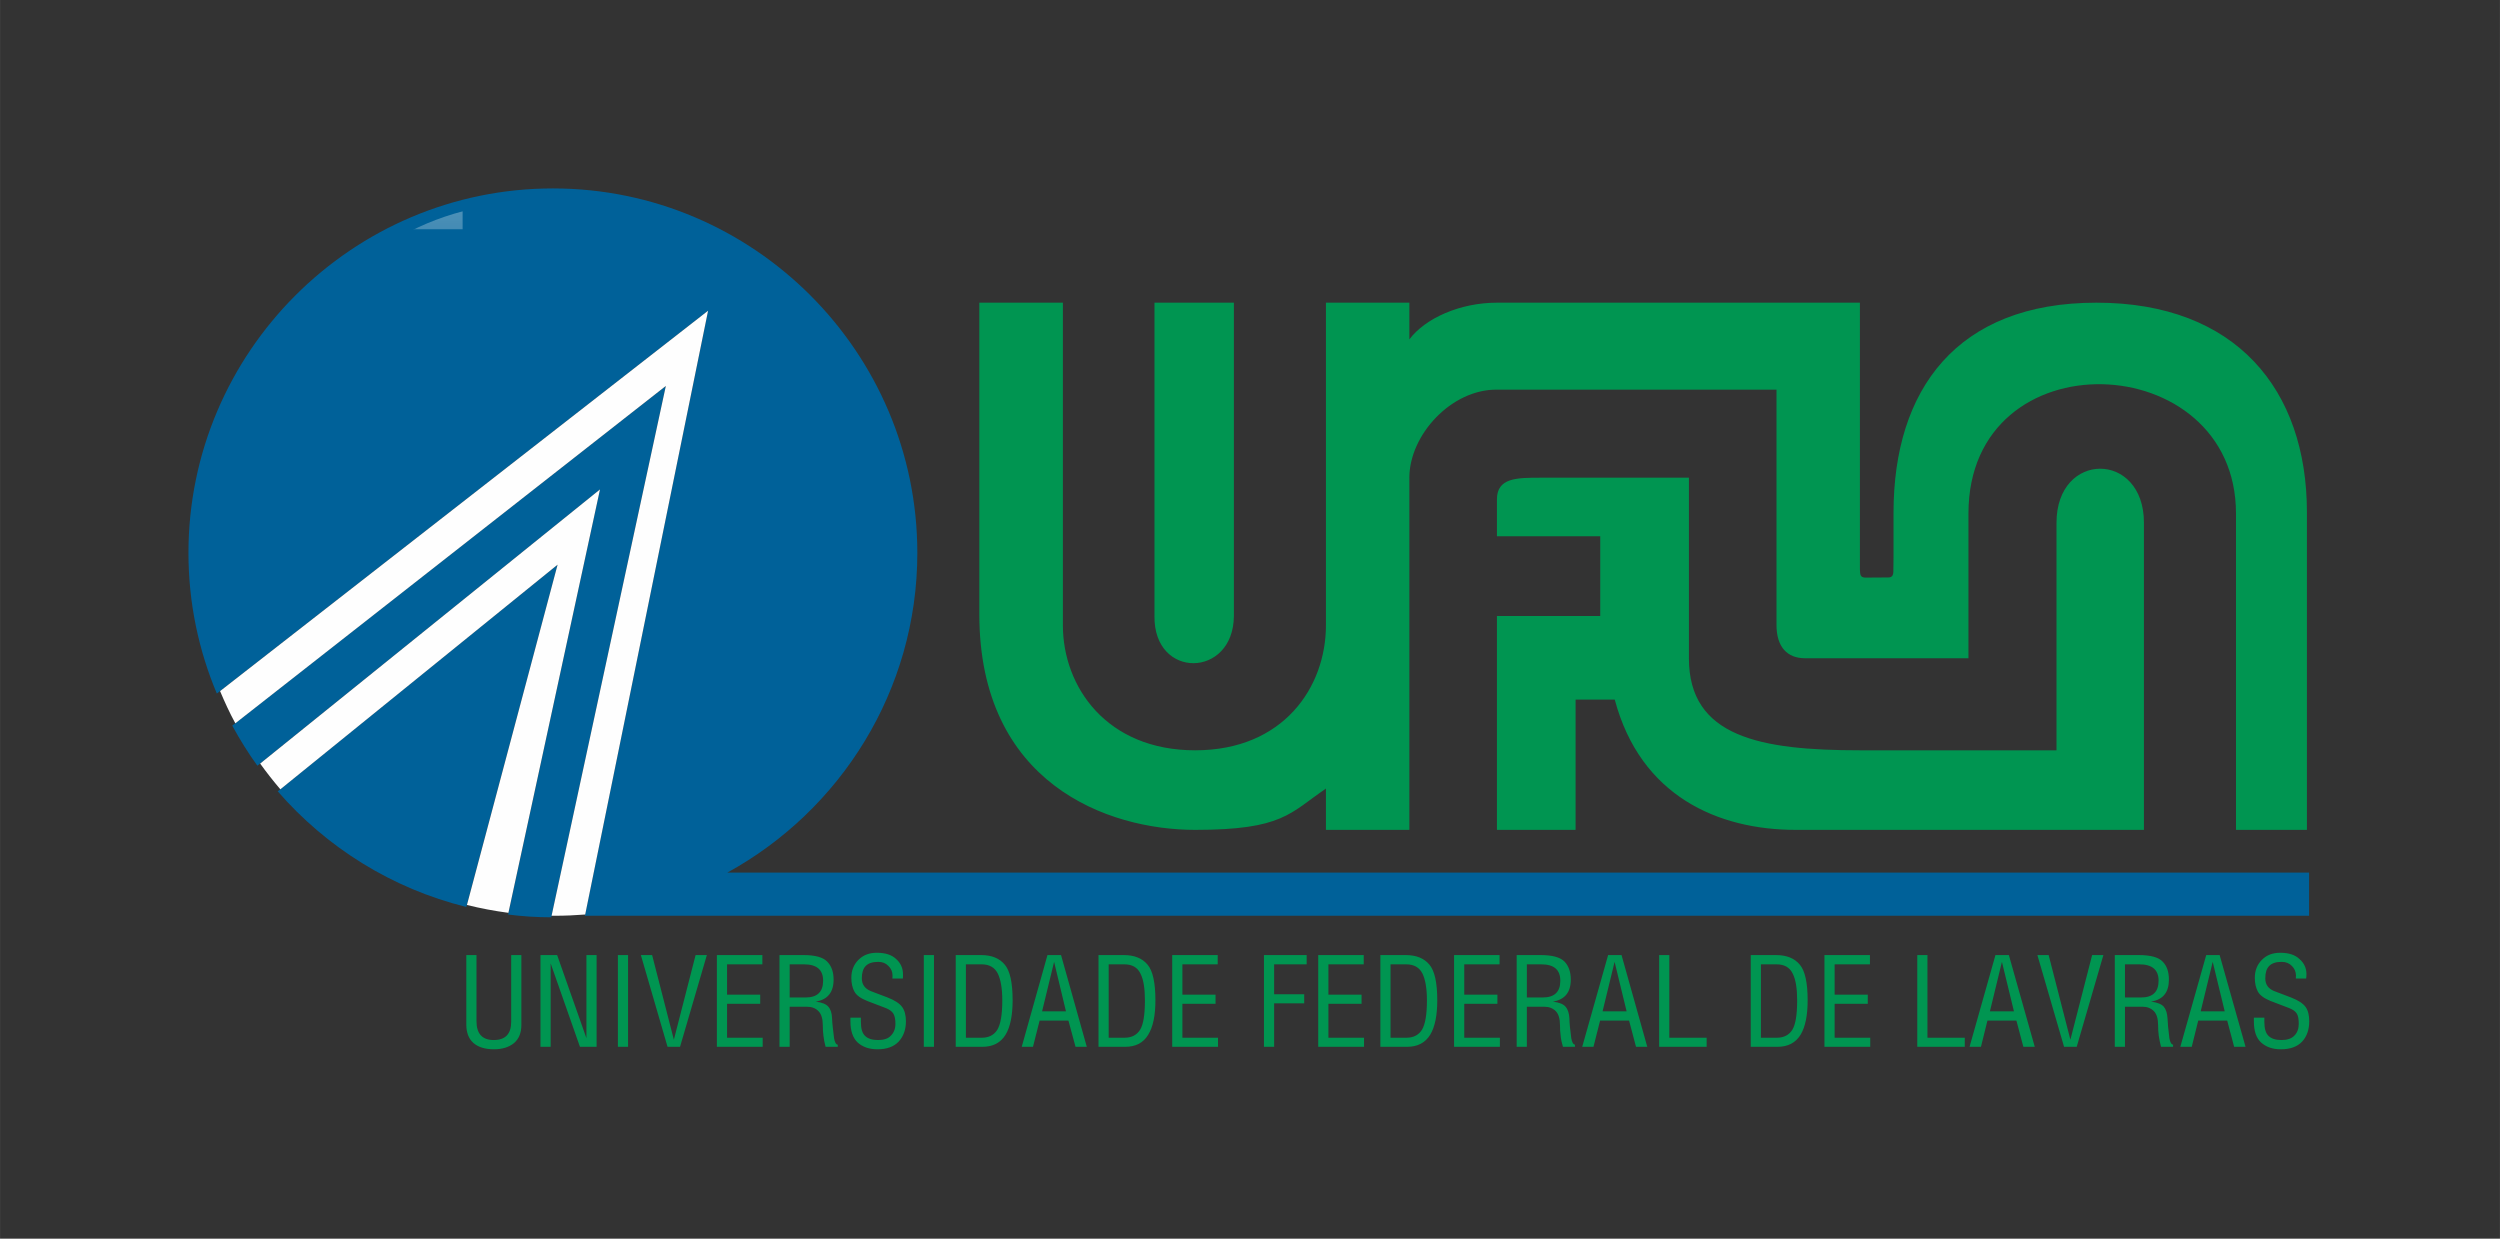 <?xml version="1.0" encoding="UTF-8"?>
<!DOCTYPE svg PUBLIC "-//W3C//DTD SVG 1.1//EN" "http://www.w3.org/Graphics/SVG/1.1/DTD/svg11.dtd">
<!-- Creator: CorelDRAW X8 -->
<svg xmlns="http://www.w3.org/2000/svg" xml:space="preserve" width="162.134mm" height="80.33mm" version="1.1" style="shape-rendering:geometricPrecision; text-rendering:geometricPrecision; image-rendering:optimizeQuality; fill-rule:evenodd; clip-rule:evenodd"
viewBox="0 0 16213 8033"
 xmlns:xlink="http://www.w3.org/1999/xlink">
 <rect x="0" y="0" width="16213" height="8033" fill="#333333" stroke="none"/>
 <defs>
  <style type="text/css">
   <![CDATA[
    .fil3 {fill:none}
    .fil2 {fill:#FEFEFE}
    .fil0 {fill:#009551}
    .fil1 {fill:#006199}
   ]]>
  </style>
    <clipPath id="id0">
     <path d="M3586 1222c1302,0 2363,1062 2363,2364 0,892 -499,1671 -1232,2073l10258 0 0 280 -11174 0c-3,1 -6,1 -8,1l799 -3925 -3186 2483c-118,-281 -184,-589 -184,-912 0,-1302 1062,-2364 2364,-2364zm-11 4727c-95,0 -188,-6 -280,-18l596 -2757 -2222 1792c-60,-83 -114,-170 -163,-260l2812 -2203 -743 3446zm-551 -67c-482,-119 -907,-386 -1223,-750l1815 -1470 -592 2220z"/>
    </clipPath>
      <mask id="id1">
  <linearGradient id="id2" gradientUnits="userSpaceOnUse" x1="3677.28" y1="6982.78" x2="3677.28" y2="2905.71">
   <stop offset="0" style="stop-opacity:1; stop-color:white"/>
   <stop offset="1" style="stop-opacity:0; stop-color:white"/>
  </linearGradient>
       <rect style="fill:url(#id2)" x="1352" y="687" width="4441" height="4441"/>
      </mask>
      <mask id="id3">
  <linearGradient id="id4" gradientUnits="userSpaceOnUse" x1="3476.44" y1="-1294.4" x2="3476.44" y2="2495.07">
   <stop offset="0" style="stop-opacity:1; stop-color:white"/>
   <stop offset="1" style="stop-opacity:0; stop-color:white"/>
  </linearGradient>
       <rect style="fill:url(#id4)" x="2144" y="1290" width="2816" height="1758"/>
      </mask>
      <mask id="id5">
  <linearGradient id="id6" gradientUnits="userSpaceOnUse" x1="6295.05" y1="2224.05" x2="4449.41" y2="1932.63">
   <stop offset="0" style="stop-opacity:1; stop-color:white"/>
   <stop offset="1" style="stop-opacity:0; stop-color:white"/>
  </linearGradient>
       <rect style="fill:url(#id6)" x="2144" y="1290" width="2816" height="1758"/>
      </mask>
      <mask id="id7">
  <linearGradient id="id8" gradientUnits="userSpaceOnUse" x1="3722.29" y1="6633.79" x2="3722.29" y2="4544.83">
   <stop offset="0" style="stop-opacity:1; stop-color:white"/>
   <stop offset="1" style="stop-opacity:0; stop-color:white"/>
  </linearGradient>
       <rect style="fill:url(#id8)" x="1240" y="1242" width="13745" height="4708"/>
      </mask>
 </defs>
 <g id="Camada_x0020_1">
  <g id="_2115025110768">
   <path class="fil0" d="M7487 1963l515 0 0 2032c-3,404 -521,412 -515,0l0 -2032zm-1136 0l542 0 0 2092c0,401 285,811 858,811 573,0 848,-410 848,-811l0 -2092 541 0 0 238c102,-136 327,-238 568,-238l1245 0 1109 0 0 1646c0,28 0,57 0,85 1,38 5,51 36,52 49,0 97,-1 146,-1 26,1 36,-13 35,-46l1 -90 0 -284c0,-798 410,-1362 1316,-1362 905,0 1365,564 1365,1359l0 2060 -460 0 0 -2052c0,-1082 -1735,-1153 -1735,0l0 939 -1059 0c-115,0 -186,-71 -186,-217l0 -1525 -1813 0c-296,-3 -568,294 -568,571l0 2284 -541 0 0 -268c-233,159 -280,268 -848,268 -568,0 -1400,-300 -1400,-1400l0 -2019zm3357 1515l0 -239c0,-141 128,-141 288,-141l957 0 0 1171c0,511 463,597 1109,597l1275 0 0 -1476c0,-467 567,-467 567,0l0 1992 -2258 0c-504,0 -1007,-219 -1174,-845l-254 0 0 845 -510 0 0 -1387 670 0 0 -517 -670 0zm-6684 2716l66 0 0 428c0,82 37,123 112,123 75,0 113,-39 113,-118l0 -433 66 0 0 454c0,51 -16,90 -48,117 -32,26 -75,40 -129,40 -59,0 -104,-14 -135,-42 -30,-27 -45,-67 -45,-118l0 -451zm174 -59l0 0zm37 654l0 0zm-275 -610l0 0zm545 15l108 0 190 539 0 0 0 -539 66 0 0 595 -108 0 -190 -541 0 0 0 541 -66 0 0 -595zm189 -59l0 0zm18 654l0 0zm-268 -610l0 0zm563 15l66 0 0 595 -66 0 0 -595zm34 -59l0 0zm-6 654l0 0zm-106 -610l0 0zm441 564l0 0 141 -549 73 0 -174 595 -81 0 -173 -595 73 0 141 549zm279 46l0 -595 295 0 0 60 -229 0 0 197 215 0 0 59 -215 0 0 220 231 0 0 59 -297 0zm150 -654l0 0zm79 654l0 0zm-287 -610l0 0zm842 610l-79 0c-7,-27 -12,-51 -14,-73 -3,-21 -4,-43 -4,-66 0,-42 -9,-73 -28,-92 -18,-19 -43,-29 -75,-29l-112 0 0 260 -66 0 0 -595 156 0c75,0 126,14 153,42 28,28 42,67 42,117 0,83 -39,130 -116,143 40,5 68,16 82,33 15,17 23,42 24,75 1,30 6,73 13,129 5,27 12,41 24,42l0 14zm-95 -429c0,-71 -41,-106 -125,-106l-92 0 0 215 103 0c76,0 114,-36 114,-109zm-127 -225l0 0zm22 654l0 0zm-246 -610l0 0zm528 421l68 0 0 0 0 30c0,41 9,71 27,88 18,18 46,27 84,27 38,0 66,-9 84,-29 19,-19 29,-45 29,-77 0,-30 -5,-52 -14,-66 -9,-14 -24,-25 -45,-34l-123 -47c-43,-17 -71,-37 -84,-61 -13,-24 -20,-54 -20,-89 0,-47 15,-86 46,-117 31,-31 70,-46 119,-46 55,0 97,13 126,41 29,26 44,59 44,99 0,9 0,18 -1,27l-68 0c1,-6 1,-13 1,-21 0,-23 -9,-43 -26,-60 -17,-18 -39,-27 -66,-27 -38,0 -65,9 -82,27 -17,17 -25,44 -25,80 0,40 20,67 59,83l108 41c46,18 77,38 94,61 16,22 25,53 25,93 0,55 -16,98 -47,132 -31,33 -77,50 -137,50 -54,0 -97,-15 -129,-44 -31,-29 -47,-75 -47,-137l0 -24 0 0zm176 -465l0 0zm4 654l0 0zm296 -595l66 0 0 595 -66 0 0 -595zm33 -59l0 0zm-5 654l0 0zm-106 -610l0 0zm285 610l0 -595 165 0c68,0 119,21 153,62 34,40 51,117 51,231 0,98 -15,173 -46,224 -32,52 -82,78 -150,78l-173 0zm66 -59l104 0c45,0 79,-18 100,-52 21,-35 32,-98 32,-190 0,-77 -10,-135 -29,-174 -20,-40 -55,-60 -106,-60l-101 0 0 476zm93 -595l0 0zm-224 44l0 0zm493 610l167 -595 88 0 167 595 -73 0 -46 -170 0 0 -187 0 0 0 -43 170 -73 0zm132 -230l0 0 155 0 0 0 -77 -321 0 0 -78 321zm78 -424l0 0zm161 654l0 0zm-379 -610l0 0zm506 610l0 -595 164 0c69,0 120,21 154,62 34,40 51,117 51,231 0,98 -15,173 -47,224 -31,52 -81,78 -149,78l-173 0zm66 -59l104 0c45,0 79,-18 100,-52 21,-35 31,-98 31,-190 0,-77 -9,-135 -29,-174 -19,-40 -54,-60 -105,-60l-101 0 0 476zm92 -595l0 0zm-223 44l0 0zm543 610l0 -595 295 0 0 60 -229 0 0 197 215 0 0 59 -215 0 0 220 231 0 0 59 -297 0zm150 -654l0 0zm79 654l0 0zm-287 -610l0 0zm653 610l0 -595 277 0 0 60 -211 0 0 194 195 0 0 59 -195 0 0 282 -66 0zm352 0l0 -595 295 0 0 60 -229 0 0 197 215 0 0 59 -215 0 0 220 231 0 0 59 -297 0zm150 -654l0 0zm79 654l0 0zm-287 -610l0 0zm461 610l0 -595 165 0c68,0 119,21 153,62 34,40 51,117 51,231 0,98 -15,173 -46,224 -32,52 -82,78 -150,78l-173 0zm66 -59l104 0c45,0 79,-18 100,-52 21,-35 32,-98 32,-190 0,-77 -10,-135 -29,-174 -20,-40 -55,-60 -106,-60l-101 0 0 476zm93 -595l0 0zm-224 44l0 0zm543 610l0 -595 295 0 0 60 -229 0 0 197 215 0 0 59 -215 0 0 220 231 0 0 59 -297 0zm150 -654l0 0zm79 654l0 0zm-287 -610l0 0zm842 610l-78 0c-8,-27 -13,-51 -15,-73 -3,-21 -4,-43 -4,-66 0,-42 -9,-73 -27,-92 -19,-19 -44,-29 -75,-29l-113 0 0 260 -66 0 0 -595 156 0c75,0 126,14 154,42 27,28 41,67 41,117 0,83 -39,130 -116,143 41,5 68,16 82,33 15,17 23,42 25,75 0,30 5,73 12,129 5,27 13,41 24,42l0 14zm-95 -429c0,-71 -41,-106 -124,-106l-93 0 0 215 103 0c76,0 114,-36 114,-109zm-127 -225l0 0zm22 654l0 0zm-246 -610l0 0zm493 610l168 -595 87 0 167 595 -73 0 -45 -170 0 0 -188 0 0 0 -43 170 -73 0zm132 -230l0 0 156 0 0 0 -78 -321 0 0 -78 321zm78 -424l0 0zm161 654l0 0zm-379 -610l0 0zm507 15l66 0 0 536 242 0 0 59 -308 0 0 -595zm60 -59l0 0zm109 654l0 0zm-235 -610l0 0zm660 610l0 -595 164 0c69,0 120,21 154,62 34,40 51,117 51,231 0,98 -15,173 -46,224 -32,52 -82,78 -150,78l-173 0zm66 -59l104 0c45,0 79,-18 100,-52 21,-35 31,-98 31,-190 0,-77 -9,-135 -29,-174 -19,-40 -54,-60 -105,-60l-101 0 0 476zm93 -595l0 0zm-224 44l0 0zm543 610l0 -595 295 0 0 60 -229 0 0 197 215 0 0 59 -215 0 0 220 231 0 0 59 -297 0zm150 -654l0 0zm79 654l0 0zm-287 -610l0 0zm660 15l66 0 0 536 242 0 0 59 -308 0 0 -595zm60 -59l0 0zm110 654l0 0zm-235 -610l0 0zm404 610l168 -595 87 0 168 595 -74 0 -45 -170 0 0 -188 0 0 0 -42 170 -74 0zm132 -230l0 0 156 0 0 0 -78 -321 0 0 -78 321zm78 -424l0 0zm162 654l0 0zm-380 -610l0 0zm662 564l0 0 141 -549 73 0 -173 595 -82 0 -173 -595 73 0 141 549zm666 46l-78 0c-7,-27 -12,-51 -15,-73 -3,-21 -4,-43 -4,-66 0,-42 -9,-73 -27,-92 -19,-19 -43,-29 -75,-29l-113 0 0 260 -66 0 0 -595 157 0c74,0 126,14 153,42 28,28 41,67 41,117 0,83 -38,130 -116,143 41,5 68,16 83,33 14,17 22,42 24,75 1,30 5,73 12,129 5,27 13,41 24,42l0 14zm-94 -429c0,-71 -42,-106 -125,-106l-93 0 0 215 104 0c76,0 114,-36 114,-109zm-127 -225l0 0zm22 654l0 0zm-246 -610l0 0zm492 610l168 -595 87 0 168 595 -74 0 -45 -170 0 0 -188 0 0 0 -42 170 -74 0zm132 -230l0 0 156 0 0 0 -78 -321 0 0 -78 321zm78 -424l0 0zm162 654l0 0zm-380 -610l0 0zm485 421l68 0 0 0 0 30c0,41 9,71 27,88 18,18 46,27 84,27 37,0 65,-9 84,-29 19,-19 28,-45 28,-77 0,-30 -4,-52 -13,-66 -9,-14 -24,-25 -46,-34l-123 -47c-42,-17 -70,-37 -83,-61 -13,-24 -20,-54 -20,-89 0,-47 15,-86 46,-117 30,-31 70,-46 119,-46 54,0 96,13 125,41 30,26 45,59 45,99 0,9 -1,18 -2,27l-67 0c0,-6 1,-13 1,-21 -1,-23 -9,-43 -26,-60 -17,-18 -39,-27 -67,-27 -37,0 -64,9 -81,27 -17,17 -25,44 -25,80 0,40 19,67 59,83l108 41c46,18 77,38 94,61 16,22 24,53 24,93 0,55 -15,98 -46,132 -31,33 -77,50 -138,50 -54,0 -96,-15 -128,-44 -32,-29 -47,-75 -47,-137l0 -24 0 0zm176 -465l0 0zm3 654l0 0z"/>
   <path class="fil1" d="M3586 1222c1302,0 2363,1062 2363,2364 0,892 -499,1671 -1232,2073l10258 0 0 280 -11174 0c-3,1 -6,1 -8,1l799 -3925 -3186 2483c-118,-281 -184,-589 -184,-912 0,-1302 1062,-2364 2364,-2364zm-11 4727c-95,0 -188,-6 -280,-18l596 -2757 -2222 1792c-60,-83 -114,-170 -163,-260l2812 -2203 -743 3446zm-551 -67c-482,-119 -907,-386 -1223,-750l1815 -1470 -592 2220z"/>
   <g style="clip-path:url(#id0)">
    <g>
     <path id="1" class="fil2" style="mask:url(#id1)" d="M3573 697c1220,0 2210,989 2210,2210 0,1221 -990,2211 -2210,2211 -1221,0 -2211,-990 -2211,-2211 0,-1221 990,-2210 2211,-2210z"/>
     <path class="fil2" style="mask:url(#id3)" d="M3552 1300c772,0 1398,389 1398,869 0,480 -626,869 -1398,869 -772,0 -1398,-389 -1398,-869 0,-480 626,-869 1398,-869z"/>
     <path class="fil2" style="mask:url(#id5)" d="M3552 1300c772,0 1398,389 1398,869 0,480 -626,869 -1398,869 -772,0 -1398,-389 -1398,-869 0,-480 626,-869 1398,-869z"/>
     <path class="fil1" style="mask:url(#id7)" d="M3594 1252c1291,0 2344,1053 2344,2344 0,890 -501,1667 -1235,2063l10272 0 0 272 -11180 0 45 -76 811 -3888 -3228 2510c-111,-272 -173,-570 -173,-881 0,-1291 1053,-2344 2344,-2344zm1 4687c0,0 -1,0 -1,0 -104,0 -206,-7 -306,-20l610 -2749 -2223 1768c-58,-83 -111,-169 -158,-259l2803 -2171 -725 3431zm-559 -67c-484,-119 -909,-389 -1223,-756l1800 -1449 -577 2205z"/>
    </g>
   </g>
   <path class="fil3" d="M3586 1222c1302,0 2363,1062 2363,2364 0,892 -499,1671 -1232,2073l10258 0 0 280 -11174 0c-3,1 -6,1 -8,1l799 -3925 -3186 2483c-118,-281 -184,-589 -184,-912 0,-1302 1062,-2364 2364,-2364zm-11 4727c-95,0 -188,-6 -280,-18l596 -2757 -2222 1792c-60,-83 -114,-170 -163,-260l2812 -2203 -743 3446zm-551 -67c-482,-119 -907,-386 -1223,-750l1815 -1470 -592 2220z"/>
   <path class="fil2" d="M3795 5931c-65,5 -130,8 -196,8 -7,0 -14,0 -22,0l741 -3436 -2792 2188c-37,-68 -69,-138 -99,-209l3165 -2467 -797 3916zm-498 -11c-91,-12 -181,-29 -269,-51l588 -2207 -1798 1457c-46,-54 -90,-110 -131,-167l2204 -1778 -594 2746z"/>
  </g>
 </g>
</svg>
